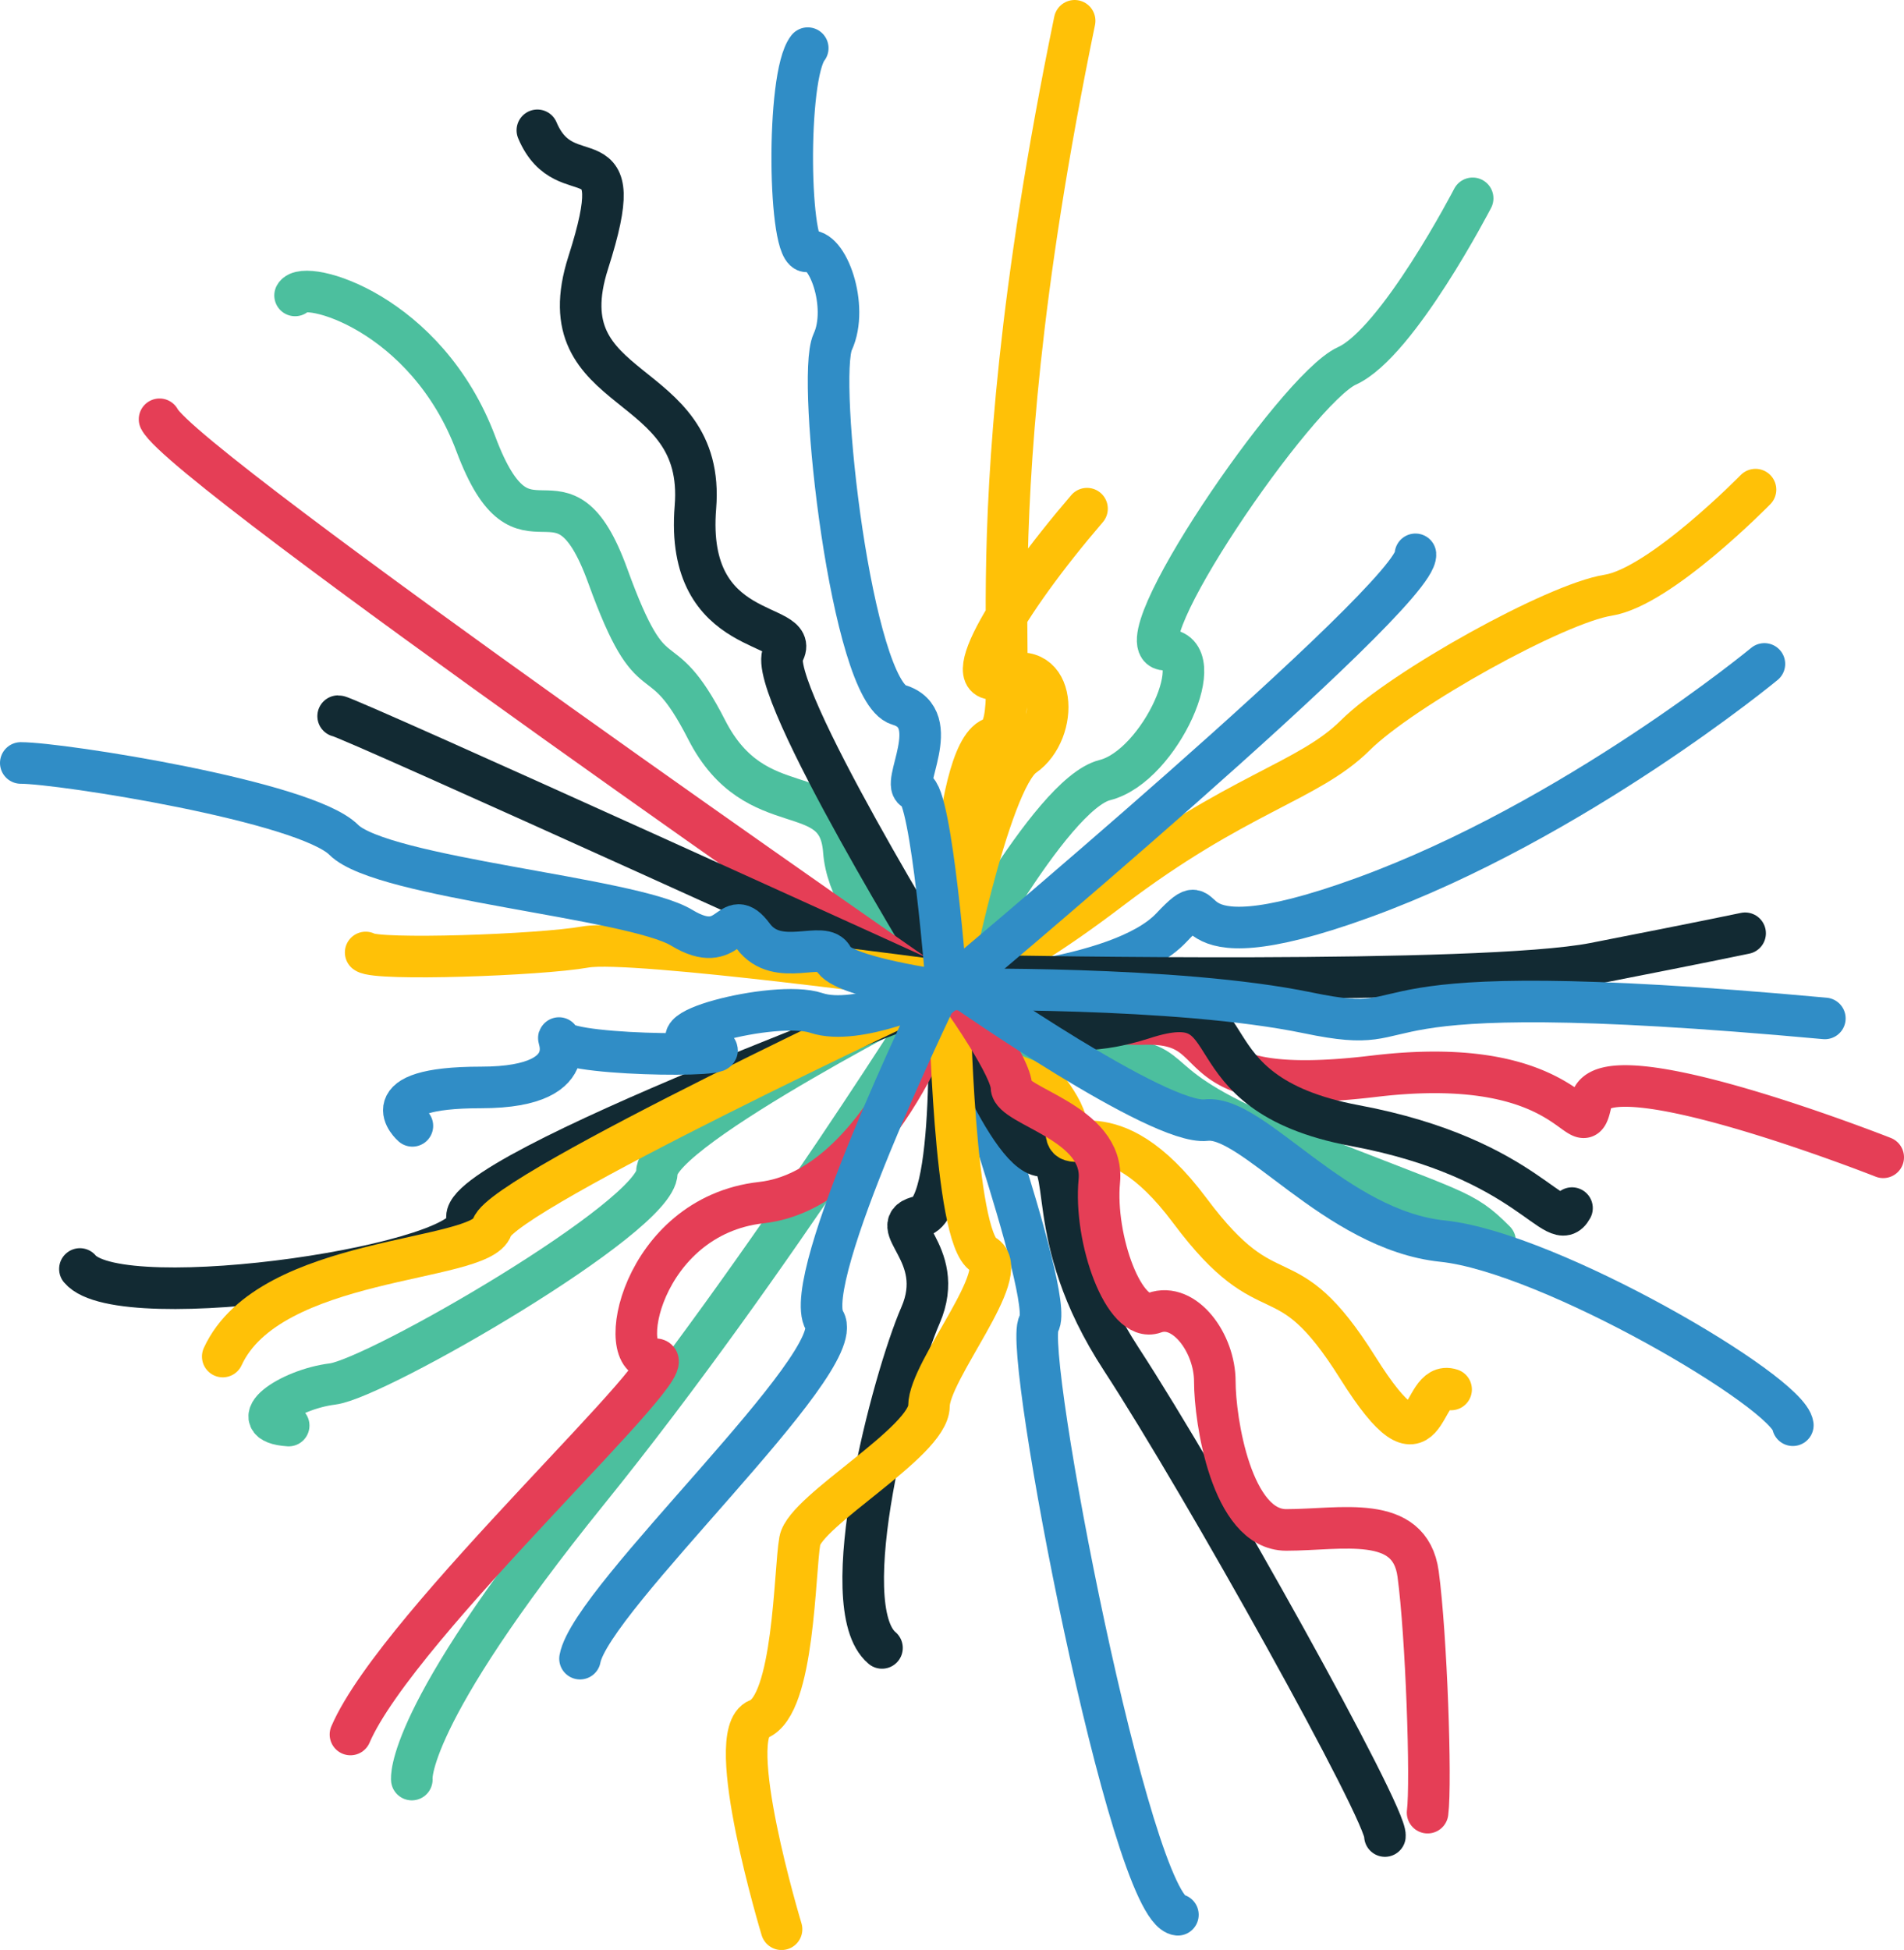 <svg xmlns="http://www.w3.org/2000/svg" viewBox="0 0 229 234.49"><defs><style>.cls-1,.cls-2,.cls-3,.cls-4,.cls-5{fill:none;stroke-linecap:round;stroke-miterlimit:10;stroke-width:5px;}.cls-1{stroke:#4cbf9e;}.cls-2{stroke:#ffc107;}.cls-3{stroke:#308dc6;}.cls-4{stroke:#122a33;}.cls-5{stroke:#e53e56;}</style></defs><title>Recurso 2</title><g id="Capa_2" data-name="Capa 2"><g id="Capa_1-2" data-name="Capa 1"><path class="cls-1" d="M113.88,119s12.32-23.51,19-25.19,12.88-15.68,7.28-15.68S155.88,46.77,162,44s15.12-20.15,15.12-20.15"/><path class="cls-2" d="M130.74,61.17c-9.92,11.56-16.2,22.47-9.92,20.16s6.61,6.61,2.32,9.58-9.26,28.42-9.26,28.42.5-28.58,5.46-30.57S115.7,68.27,129.25,2.5"/><path class="cls-3" d="M212.21,79.84S189.4,98.68,164,107.93s-16.85-3-23.13,3.64-27.1,7.6-27.1,7.6"/><path class="cls-1" d="M113.91,118.07S79,135.69,79,141,45.3,165.77,40,166.43s-10.9,4.63-5.28,5"/><path class="cls-1" d="M113.88,119s-11.73-7.76-12.39-16.69S90.91,99.34,85,87.77s-6.28-3-11.9-18.51-9.91,0-15.86-15.86S36.58,33.53,35.49,35.53"/><path class="cls-2" d="M113.91,118.07s4.43.44,19.64-11.13S157.34,94.05,163,88.43s24.13-15.86,30.41-16.85,17.73-12.7,17.73-12.7"/><path class="cls-4" d="M113.91,118.07s-22-35.59-19.69-39.55S82.32,77.19,83.64,61,65.46,48.11,70.75,31.58s-2.65-7.69-6.12-15.91"/><path class="cls-3" d="M113.72,119.17s13.22,37,11.23,40,11,70.47,16.72,71.09"/><path class="cls-4" d="M113.72,119.17S121,138.67,125.28,139s-.33,9.25,9.59,24.46,32,54.84,31.7,57.33"/><path class="cls-2" d="M113.72,118.18s14.87,13.22,14.54,17.51,5-3.3,14.87,9.92,11.24,4.63,20.16,18.84,7.27,1.32,11.24,2.64"/><path class="cls-1" d="M113.88,119s9.09,7.11,19.34,8.1,2.64,3,22.47,10.91,20.16,7.27,24.13,11.24"/><path class="cls-4" d="M114,117.38s1.34,27.9-3.29,28.89,3.31,4.3,0,11.9-10.57,35-4.63,40"/><path class="cls-1" d="M113.72,118.18s-20.83,33.71-43,61.14S49.53,214,49.53,214"/><path class="cls-5" d="M113.88,119s-7.77,24-22.31,25.62-17.84,19.5-12.89,18.84-30.77,31.73-36.53,45.12"/><path class="cls-4" d="M114.91,119s-60.68,22.31-58.7,27.6-41.65,11.9-46.6,6"/><path class="cls-5" d="M112.57,119S22.17,56.37,19.19,50.42"/><path class="cls-4" d="M113.88,119S41.67,86.12,40.67,86.12"/><path class="cls-2" d="M113.91,118.07S76,112.89,70.42,113.88s-25.12,1.65-26.44.66"/><path class="cls-2" d="M112.57,119S60.5,143.3,59.18,147.59s-26.77,3.31-32.39,15.54"/><path class="cls-2" d="M114.21,120.57s.5,28.35,4.13,30.33-6.61,13.88-6.61,18.18S96.86,181.64,96.2,185.27s-.66,19.83-5,21.48S94,232,94,232"/><path class="cls-5" d="M116.13,120.57s5.52,7.85,5.52,10.17S132.89,135,132.22,142s3,17.19,6.62,15.87,7.27,3.63,7.27,8.26,2,17.85,8.59,17.85,14.87-2,15.86,5.29,1.61,25,1.14,28.71"/><path class="cls-5" d="M118.27,117.38a32.89,32.89,0,0,0,19.24,5.76c11.24-.34,3,9.25,27.77,6.28s24.78,9.58,26.11,3,35.11,6.75,35.11,6.75"/><path class="cls-4" d="M118.27,119.33s6,7.44,19.24,3.14,4.3,8.93,25.45,12.89,24.13,13.56,26.11,9.92"/><path class="cls-4" d="M120.5,117.38s57.67,1.13,71.22-1.52,18.17-3.63,18.17-3.63"/><path class="cls-3" d="M114,119s27.48-.49,43.34,2.81.33-5,62.14.66"/><path class="cls-3" d="M112.57,120s-16.37,33.85-13.4,38.81-28.09,33.38-29.41,40.65"/><path class="cls-3" d="M2.5,91.75c4.79,0,34.21,4.61,38.84,9.24S76,107.93,82,111.57s5.62-3,8.59,1,8.59.33,9.59,2.64,13.55,4,13.55,4,56.84-47.59,56.51-52.55"/><path class="cls-3" d="M116,119s23.46,16.36,29.07,15.7,15.54,13.22,28.43,14.55,41.62,18.17,42.13,22.14"/><path class="cls-3" d="M113.88,119s-1.82-23.63-3.8-24,3.64-8.59-2-10.24-9.92-39.33-7.93-43.63-.67-11.57-3-10.91-2.64-21.09,0-24.43"/><path class="cls-3" d="M112.57,119s-9.43,4.47-14.39,2.81-21.48,2.65-13.55,4-15.86,1.32-17.18-.66,4,5.62-9.59,5.62-8.26,4.62-8.26,4.62"/></g></g></svg>